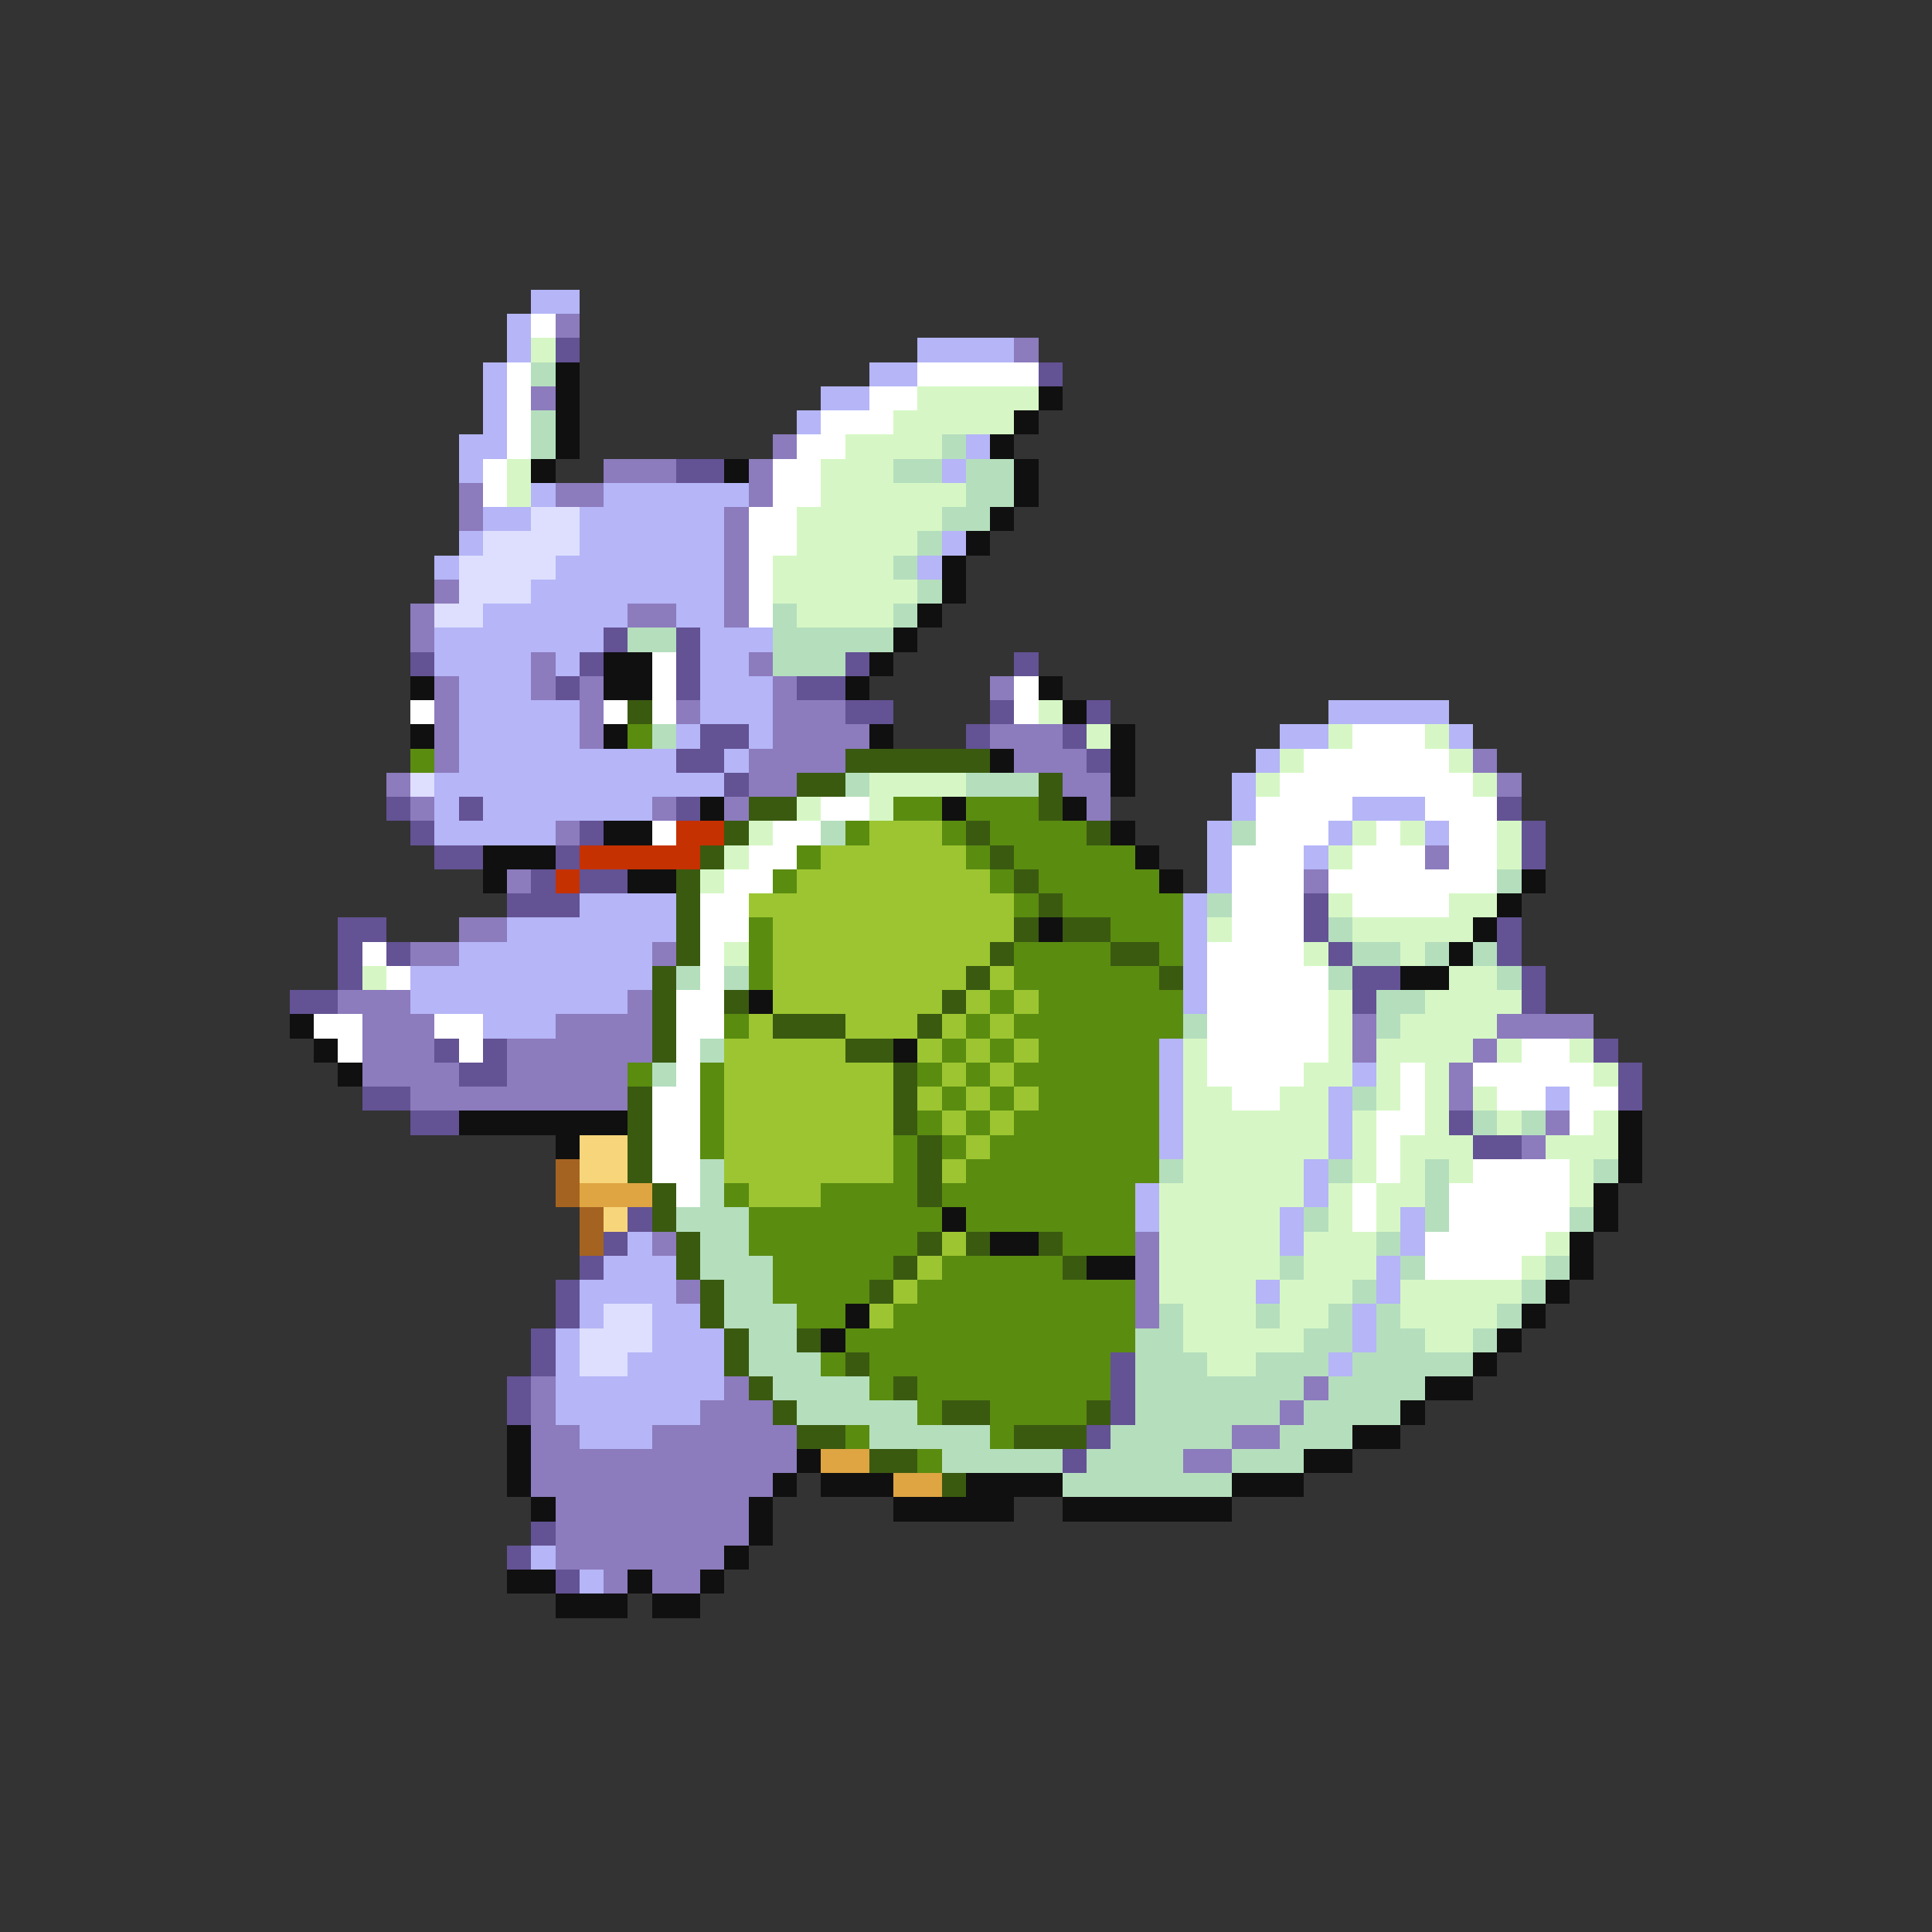 <svg xmlns="http://www.w3.org/2000/svg" viewBox="0 -0.5 80 80" shape-rendering="crispEdges">
<rect x="0" y="-0.5" width="80" height="80" fill="#333333" stroke="none"/>
<path stroke="#b5b5f7" d="M22 12h2M21 13h1M21 14h1M38 14h4M20 15h1M36 15h2M20 16h1M34 16h2M20 17h1M33 17h1M19 18h2M40 18h1M19 19h1M39 19h1M22 20h1M25 20h6M20 21h2M24 21h6M19 22h1M24 22h6M39 22h1M18 23h1M23 23h7M38 23h1M22 24h8M20 25h6M28 25h2M18 26h7M29 26h3M18 27h4M23 27h1M29 27h2M19 28h3M29 28h3M19 29h5M29 29h3M55 29h5M19 30h5M28 30h1M31 30h1M53 30h2M60 30h1M19 31h9M30 31h1M52 31h1M18 32h12M51 32h1M18 33h1M20 33h7M51 33h1M56 33h3M18 34h5M50 34h1M55 34h1M59 34h1M50 35h1M54 35h1M50 36h1M24 37h4M49 37h1M21 38h7M49 38h1M19 39h8M49 39h1M17 40h10M49 40h1M17 41h9M49 41h1M20 42h3M48 43h1M48 44h1M56 44h1M48 45h1M55 45h1M64 45h1M48 46h1M55 46h1M48 47h1M55 47h1M54 48h1M47 49h1M54 49h1M47 50h1M53 50h1M58 50h1M26 51h1M53 51h1M58 51h1M25 52h3M57 52h1M24 53h4M52 53h1M57 53h1M24 54h1M27 54h2M56 54h1M23 55h1M27 55h3M56 55h1M23 56h1M26 56h4M55 56h1M23 57h7M23 58h6M24 59h3M22 64h1M24 65h1" />
<path stroke="#ffffff" d="M22 13h1M21 15h1M38 15h5M21 16h1M36 16h2M21 17h1M34 17h3M21 18h1M33 18h2M20 19h1M32 19h2M20 20h1M32 20h2M31 21h2M31 22h2M31 23h1M31 24h1M31 25h1M27 27h1M27 28h1M42 28h1M17 29h1M25 29h1M27 29h1M42 29h1M56 30h3M54 31h6M53 32h8M34 33h2M52 33h4M59 33h3M27 34h1M32 34h2M52 34h3M57 34h1M60 34h2M31 35h2M51 35h3M56 35h3M60 35h2M30 36h2M51 36h3M55 36h7M29 37h2M51 37h3M56 37h4M29 38h2M51 38h3M15 39h1M29 39h1M50 39h4M16 40h1M29 40h1M50 40h5M28 41h2M50 41h5M13 42h2M18 42h2M28 42h2M50 42h5M14 43h1M19 43h1M28 43h1M50 43h5M63 43h2M28 44h1M50 44h4M58 44h1M61 44h5M27 45h2M51 45h2M58 45h1M62 45h2M65 45h2M27 46h2M57 46h2M65 46h1M27 47h2M57 47h1M27 48h2M57 48h1M61 48h4M28 49h1M56 49h1M60 49h5M56 50h1M60 50h5M59 51h5M59 52h4" />
<path stroke="#8c7bbd" d="M23 13h1M42 14h1M22 16h1M32 18h1M25 19h3M31 19h1M19 20h1M23 20h2M31 20h1M19 21h1M30 21h1M30 22h1M30 23h1M18 24h1M30 24h1M17 25h1M26 25h2M30 25h1M17 26h1M22 27h1M31 27h1M18 28h1M22 28h1M24 28h1M32 28h1M41 28h1M18 29h1M24 29h1M28 29h1M32 29h3M18 30h1M24 30h1M32 30h4M41 30h3M18 31h1M31 31h4M42 31h3M61 31h1M16 32h1M31 32h2M44 32h2M62 32h1M17 33h1M27 33h1M30 33h1M45 33h1M23 34h1M59 35h1M21 36h1M54 36h1M19 38h2M17 39h2M27 39h1M14 41h3M26 41h1M15 42h3M23 42h4M56 42h1M62 42h4M15 43h3M21 43h6M56 43h1M61 43h1M15 44h4M21 44h5M60 44h1M17 45h9M60 45h1M64 46h1M63 47h1M27 51h1M47 51h1M47 52h1M28 53h1M47 53h1M47 54h1M22 57h1M30 57h1M54 57h1M22 58h1M29 58h3M53 58h1M22 59h2M27 59h6M51 59h2M22 60h11M49 60h2M22 61h10M23 62h8M23 63h8M23 64h7M25 65h1M27 65h2" />
<path stroke="#d6f7c5" d="M22 14h1M38 16h5M37 17h5M35 18h4M21 19h1M34 19h3M21 20h1M34 20h6M33 21h6M33 22h5M32 23h5M32 24h6M33 25h4M43 29h1M45 30h1M55 30h1M59 30h1M53 31h1M60 31h1M36 32h4M52 32h1M61 32h1M33 33h1M36 33h1M31 34h1M56 34h1M58 34h1M62 34h1M30 35h1M55 35h1M62 35h1M29 36h1M55 37h1M60 37h2M50 38h1M56 38h5M30 39h1M54 39h1M58 39h1M15 40h1M60 40h2M55 41h1M59 41h4M55 42h1M58 42h4M49 43h1M55 43h1M57 43h4M62 43h1M65 43h1M49 44h1M54 44h2M57 44h1M59 44h1M66 44h1M49 45h2M53 45h2M57 45h1M59 45h1M61 45h1M49 46h6M56 46h1M59 46h1M62 46h1M66 46h1M49 47h6M56 47h1M58 47h3M64 47h3M49 48h5M56 48h1M58 48h1M60 48h1M65 48h1M48 49h6M55 49h1M57 49h2M65 49h1M48 50h5M55 50h1M57 50h1M48 51h5M54 51h3M64 51h1M48 52h5M54 52h3M63 52h1M48 53h4M53 53h3M58 53h5M49 54h3M53 54h2M58 54h4M49 55h5M59 55h2M50 56h2" />
<path stroke="#635294" d="M23 14h1M43 15h1M28 19h2M25 26h1M28 26h1M17 27h1M24 27h1M28 27h1M35 27h1M42 27h1M23 28h1M28 28h1M33 28h2M35 29h2M41 29h1M45 29h1M29 30h2M40 30h1M44 30h1M28 31h2M45 31h1M30 32h1M16 33h1M19 33h1M28 33h1M62 33h1M17 34h1M24 34h1M63 34h1M18 35h2M23 35h1M63 35h1M22 36h1M24 36h2M21 37h3M54 37h1M14 38h2M54 38h1M62 38h1M14 39h1M16 39h1M55 39h1M62 39h1M14 40h1M56 40h2M63 40h1M12 41h2M56 41h1M63 41h1M18 43h1M20 43h1M66 43h1M19 44h2M67 44h1M15 45h2M67 45h1M17 46h2M60 46h1M61 47h2M26 50h1M25 51h1M24 52h1M23 53h1M23 54h1M22 55h1M22 56h1M46 56h1M21 57h1M46 57h1M21 58h1M46 58h1M45 59h1M44 60h1M22 63h1M21 64h1M23 65h1" />
<path stroke="#b5debd" d="M22 15h1M22 17h1M22 18h1M39 18h1M37 19h2M40 19h2M40 20h2M39 21h2M38 22h1M37 23h1M38 24h1M32 25h1M37 25h1M26 26h2M32 26h5M32 27h3M27 30h1M35 32h1M40 32h3M34 34h1M51 34h1M62 36h1M50 37h1M55 38h1M56 39h2M59 39h1M61 39h1M28 40h1M30 40h1M55 40h1M62 40h1M57 41h2M49 42h1M57 42h1M29 43h1M27 44h1M56 45h1M61 46h1M63 46h1M29 48h1M48 48h1M55 48h1M59 48h1M66 48h1M29 49h1M59 49h1M28 50h3M54 50h1M59 50h1M65 50h1M29 51h2M57 51h1M29 52h3M53 52h1M58 52h1M64 52h1M30 53h2M56 53h1M63 53h1M30 54h3M48 54h1M52 54h1M55 54h1M57 54h1M62 54h1M31 55h2M47 55h2M54 55h2M57 55h2M61 55h1M31 56h3M47 56h3M52 56h3M56 56h5M32 57h4M47 57h7M55 57h4M33 58h5M47 58h6M54 58h4M36 59h5M46 59h5M53 59h3M39 60h5M45 60h4M51 60h3M44 61h7" />
<path stroke="#101010" d="M23 15h1M23 16h1M43 16h1M23 17h1M42 17h1M23 18h1M41 18h1M22 19h1M30 19h1M42 19h1M42 20h1M41 21h1M40 22h1M39 23h1M39 24h1M38 25h1M37 26h1M25 27h2M36 27h1M17 28h1M25 28h2M35 28h1M43 28h1M44 29h1M17 30h1M25 30h1M36 30h1M46 30h1M41 31h1M46 31h1M46 32h1M29 33h1M39 33h1M44 33h1M25 34h2M46 34h1M20 35h3M47 35h1M20 36h1M26 36h2M48 36h1M63 36h1M62 37h1M43 38h1M61 38h1M60 39h1M58 40h2M31 41h1M12 42h1M13 43h1M37 43h1M14 44h1M19 46h7M67 46h1M23 47h1M67 47h1M67 48h1M66 49h1M39 50h1M66 50h1M41 51h2M65 51h1M45 52h2M65 52h1M64 53h1M35 54h1M63 54h1M34 55h1M62 55h1M61 56h1M59 57h2M58 58h1M21 59h1M56 59h2M21 60h1M33 60h1M54 60h2M21 61h1M32 61h1M34 61h3M40 61h4M51 61h3M22 62h1M31 62h1M37 62h5M44 62h7M31 63h1M30 64h1M21 65h2M26 65h1M29 65h1M23 66h3M27 66h2" />
<path stroke="#dedeff" d="M22 21h2M20 22h4M19 23h4M19 24h3M18 25h2M17 32h1M25 54h2M24 55h3M24 56h2" />
<path stroke="#3a5a10" d="M26 29h1M35 31h6M33 32h2M43 32h1M31 33h2M43 33h1M30 34h1M40 34h1M45 34h1M29 35h1M41 35h1M28 36h1M42 36h1M28 37h1M43 37h1M28 38h1M42 38h1M44 38h2M28 39h1M41 39h1M46 39h2M27 40h1M40 40h1M48 40h1M27 41h1M30 41h1M39 41h1M27 42h1M32 42h3M38 42h1M27 43h1M35 43h2M37 44h1M26 45h1M37 45h1M26 46h1M37 46h1M26 47h1M38 47h1M26 48h1M38 48h1M27 49h1M38 49h1M27 50h1M28 51h1M38 51h1M40 51h1M43 51h1M28 52h1M37 52h1M44 52h1M29 53h1M36 53h1M29 54h1M30 55h1M33 55h1M30 56h1M35 56h1M31 57h1M37 57h1M32 58h1M39 58h2M45 58h1M33 59h2M42 59h3M36 60h2M39 61h1" />
<path stroke="#5a8c10" d="M26 30h1M17 31h1M37 33h2M40 33h3M35 34h1M39 34h1M41 34h4M33 35h1M40 35h1M42 35h5M32 36h1M41 36h1M43 36h5M42 37h1M44 37h5M31 38h1M46 38h3M31 39h1M42 39h4M48 39h1M31 40h1M42 40h6M41 41h1M43 41h6M30 42h1M40 42h1M42 42h7M39 43h1M41 43h1M43 43h5M26 44h1M29 44h1M38 44h1M40 44h1M42 44h6M29 45h1M39 45h1M41 45h1M43 45h5M29 46h1M38 46h1M40 46h1M42 46h6M29 47h1M37 47h1M39 47h1M41 47h7M37 48h1M40 48h8M30 49h1M34 49h4M39 49h8M31 50h8M40 50h7M31 51h7M44 51h3M32 52h5M39 52h5M32 53h4M38 53h9M33 54h2M37 54h10M35 55h12M34 56h1M36 56h10M36 57h1M38 57h8M38 58h1M41 58h4M35 59h1M41 59h1M38 60h1" />
<path stroke="#c53100" d="M28 34h2M24 35h5M23 36h1" />
<path stroke="#9cc531" d="M36 34h3M34 35h6M33 36h8M31 37h11M32 38h10M32 39h9M32 40h8M41 40h1M32 41h7M40 41h1M42 41h1M31 42h1M35 42h3M39 42h1M41 42h1M30 43h5M38 43h1M40 43h1M42 43h1M30 44h7M39 44h1M41 44h1M30 45h7M38 45h1M40 45h1M42 45h1M30 46h7M39 46h1M41 46h1M30 47h7M40 47h1M30 48h7M39 48h1M31 49h3M39 51h1M38 52h1M37 53h1M36 54h1" />
<path stroke="#f7d67b" d="M24 47h2M24 48h2M25 50h1" />
<path stroke="#a56321" d="M23 48h1M23 49h1M24 50h1M24 51h1" />
<path stroke="#dea542" d="M24 49h3M34 60h2M37 61h2" />
</svg>